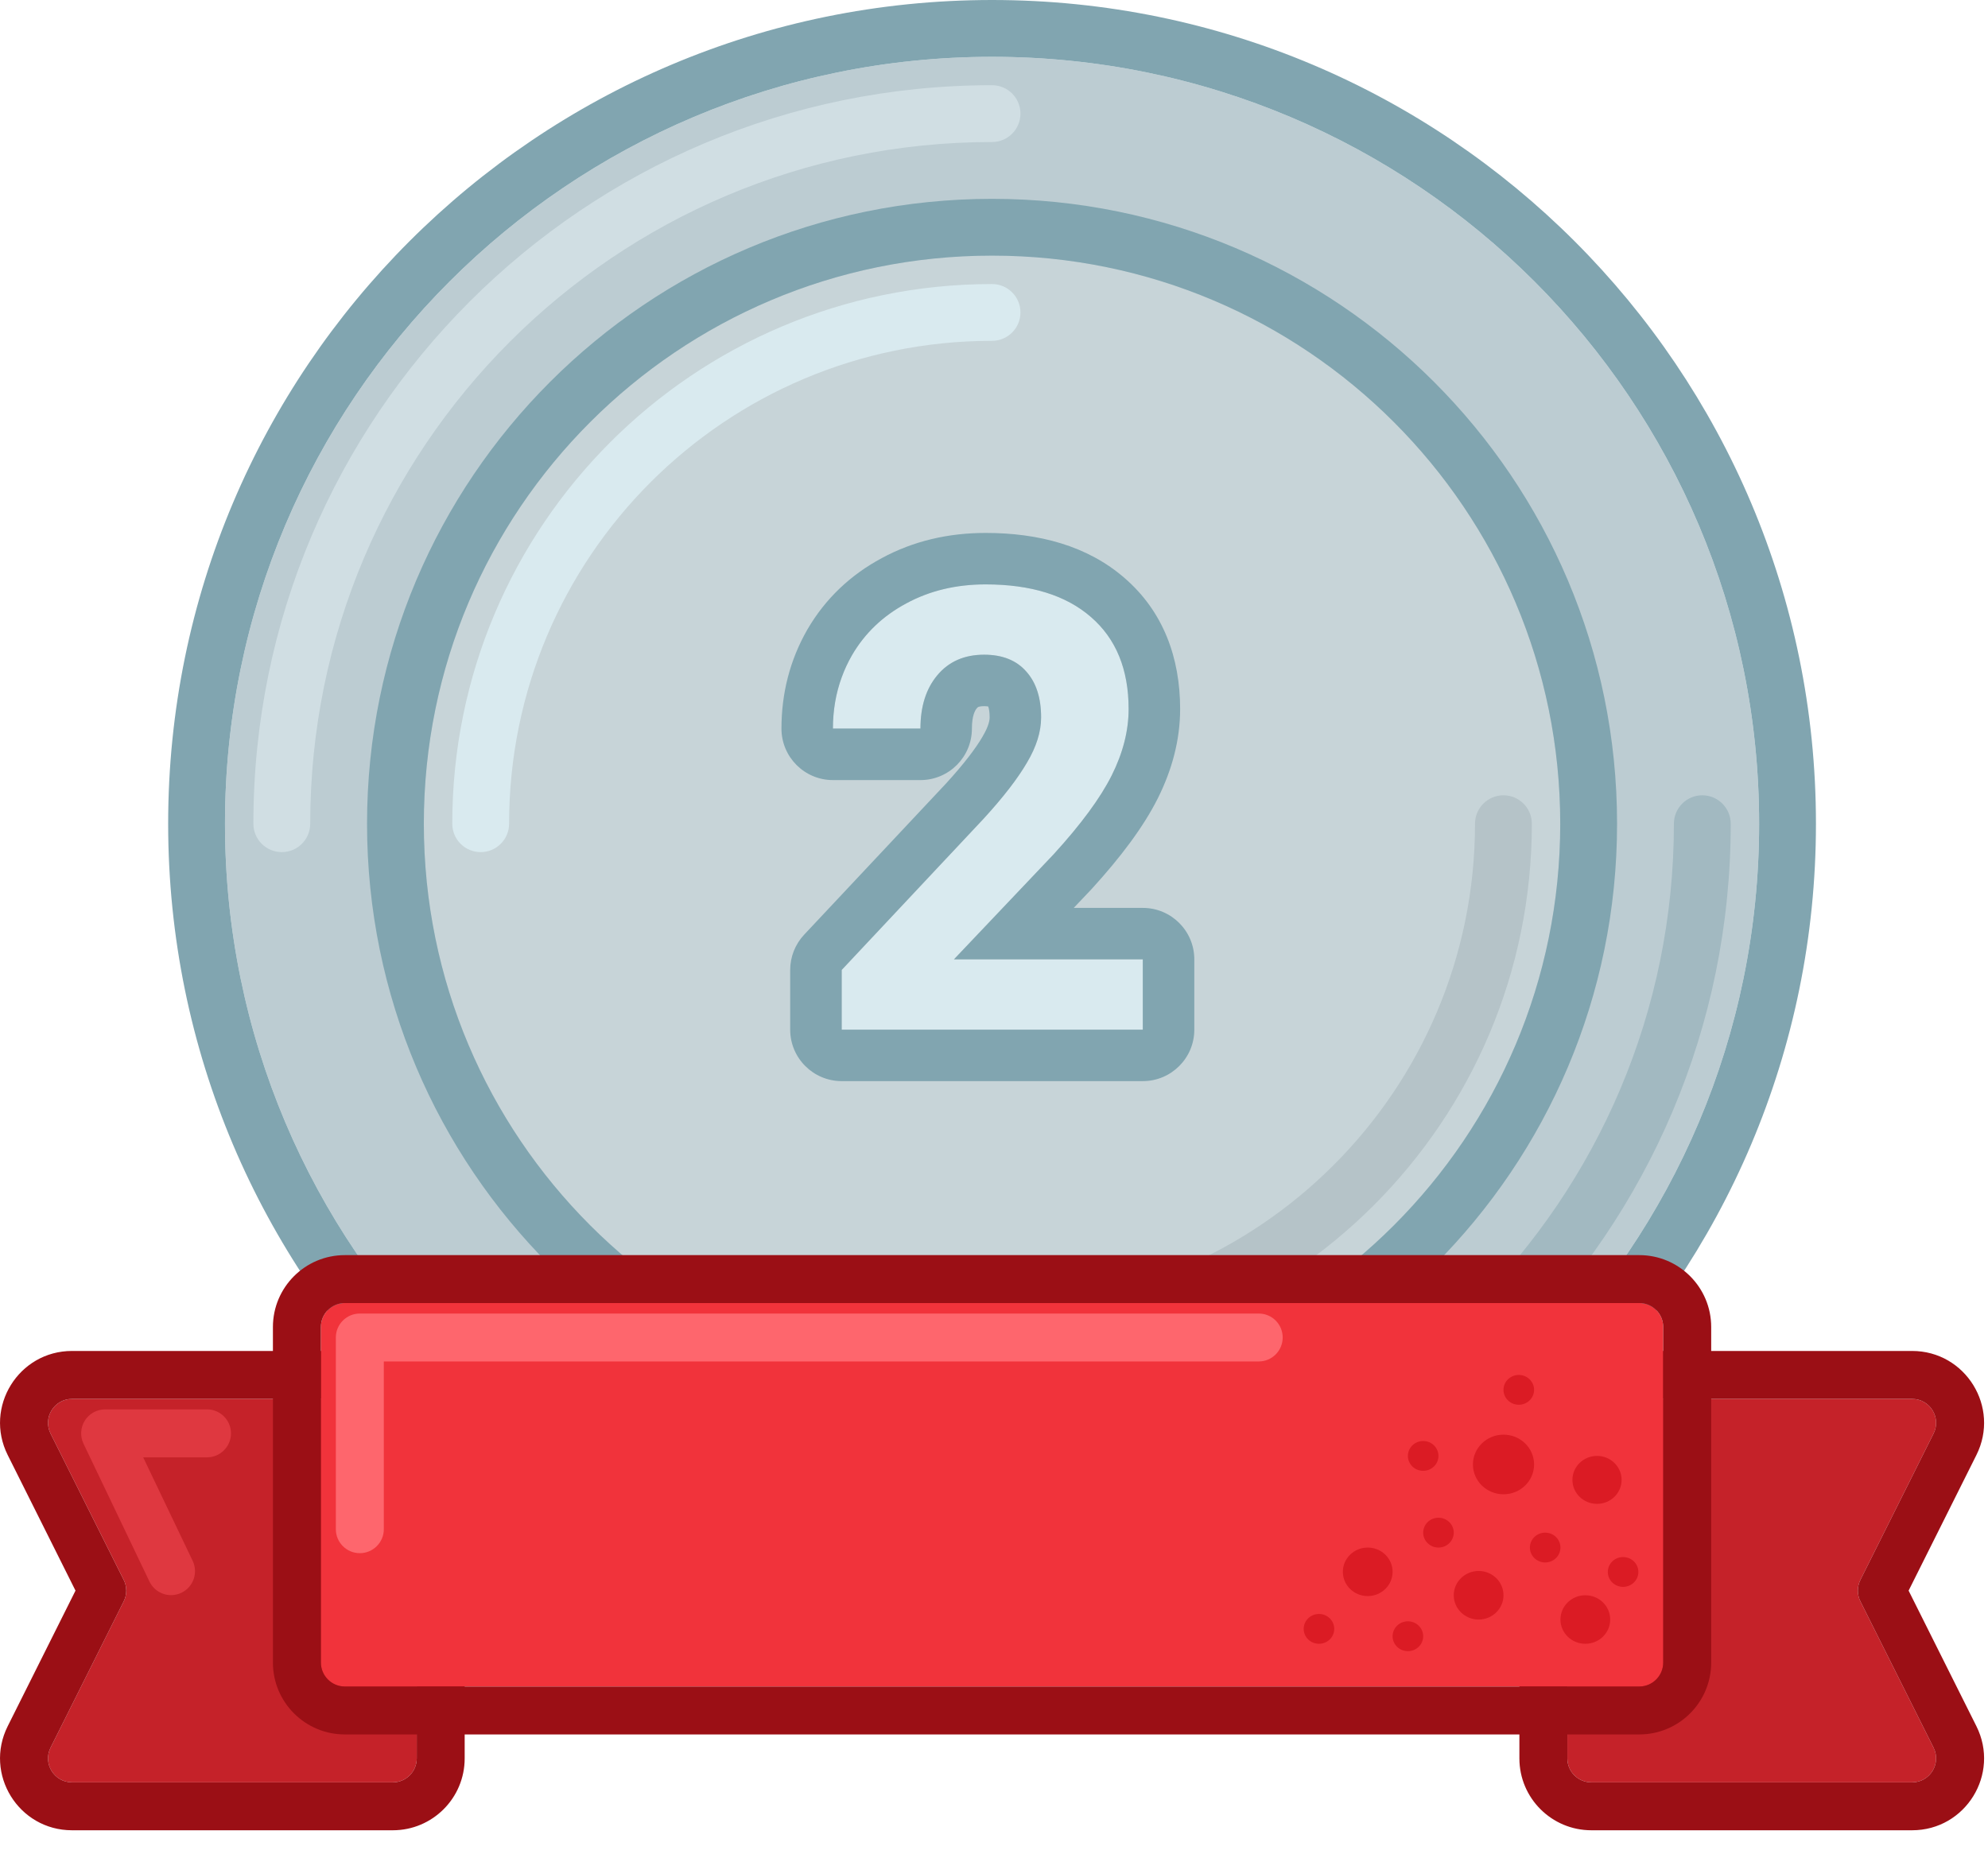 <svg width="46" height="43" viewBox="0 0 46 43" fill="none" xmlns="http://www.w3.org/2000/svg">
<path d="M40.704 19.064C40.704 28.866 32.757 36.813 22.955 36.813C13.152 36.813 5.206 28.866 5.206 19.064C5.206 9.261 13.152 1.315 22.955 1.315C32.757 1.315 40.704 9.261 40.704 19.064Z" fill="#BCCCD2"/>
<path fill-rule="evenodd" clip-rule="evenodd" d="M42.019 19.064C42.019 29.593 33.483 38.128 22.955 38.128C12.426 38.128 3.891 29.593 3.891 19.064C3.891 8.535 12.426 0 22.955 0C33.483 0 42.019 8.535 42.019 19.064ZM22.955 36.813C32.757 36.813 40.704 28.866 40.704 19.064C40.704 9.261 32.757 1.315 22.955 1.315C13.152 1.315 5.206 9.261 5.206 19.064C5.206 28.866 13.152 36.813 22.955 36.813Z" fill="#81A5B0"/>
<path fill-rule="evenodd" clip-rule="evenodd" d="M6.521 19.721C6.157 19.721 5.863 19.427 5.863 19.064C5.863 9.624 13.515 1.972 22.955 1.972C23.318 1.972 23.612 2.266 23.612 2.629C23.612 2.993 23.318 3.287 22.955 3.287C14.242 3.287 7.178 10.35 7.178 19.064C7.178 19.427 6.884 19.721 6.521 19.721Z" fill="#D0DEE3"/>
<path fill-rule="evenodd" clip-rule="evenodd" d="M39.389 18.406C39.752 18.406 40.047 18.701 40.047 19.064C40.047 28.503 32.394 36.156 22.955 36.156C22.592 36.156 22.297 35.861 22.297 35.498C22.297 35.135 22.592 34.841 22.955 34.841C31.668 34.841 38.732 27.777 38.732 19.064C38.732 18.701 39.026 18.406 39.389 18.406Z" fill="#A2B9C1"/>
<path d="M36.102 19.064C36.102 26.325 30.216 32.211 22.955 32.211C15.694 32.211 9.807 26.325 9.807 19.064C9.807 11.803 15.694 5.916 22.955 5.916C30.216 5.916 36.102 11.803 36.102 19.064Z" fill="#C7D4D8"/>
<path fill-rule="evenodd" clip-rule="evenodd" d="M37.417 19.064C37.417 27.051 30.942 33.526 22.955 33.526C14.968 33.526 8.493 27.051 8.493 19.064C8.493 11.077 14.968 4.602 22.955 4.602C30.942 4.602 37.417 11.077 37.417 19.064ZM22.955 32.211C30.216 32.211 36.102 26.325 36.102 19.064C36.102 11.803 30.216 5.916 22.955 5.916C15.694 5.916 9.807 11.803 9.807 19.064C9.807 26.325 15.694 32.211 22.955 32.211Z" fill="#81A5B0"/>
<path fill-rule="evenodd" clip-rule="evenodd" d="M22.955 30.239C29.127 30.239 34.13 25.236 34.13 19.064C34.13 18.701 34.425 18.406 34.788 18.406C35.151 18.406 35.445 18.701 35.445 19.064C35.445 25.962 29.853 31.554 22.955 31.554C22.592 31.554 22.297 31.26 22.297 30.896C22.297 30.534 22.592 30.239 22.955 30.239Z" fill="#B5C3C8"/>
<path fill-rule="evenodd" clip-rule="evenodd" d="M22.955 7.888C16.783 7.888 11.78 12.892 11.78 19.064C11.78 19.427 11.485 19.721 11.122 19.721C10.759 19.721 10.465 19.427 10.465 19.064C10.465 12.166 16.057 6.574 22.955 6.574C23.318 6.574 23.612 6.868 23.612 7.231C23.612 7.594 23.318 7.888 22.955 7.888Z" fill="#D9EAEF"/>
<path d="M2.863 36.565L1.17 33.178C0.986 32.809 1.254 32.376 1.666 32.376H9.089C9.395 32.376 9.643 32.624 9.643 32.93V40.696C9.643 41.002 9.395 41.25 9.089 41.25H1.666C1.254 41.25 0.986 40.816 1.17 40.447L2.863 37.061C2.941 36.905 2.941 36.721 2.863 36.565Z" fill="#C52229"/>
<path d="M43.047 36.565L44.74 33.178C44.924 32.809 44.656 32.376 44.244 32.376H36.822C36.515 32.376 36.267 32.624 36.267 32.93V40.696C36.267 41.002 36.515 41.25 36.822 41.25H44.244C44.656 41.25 44.924 40.816 44.74 40.447L43.047 37.061C42.969 36.905 42.969 36.721 43.047 36.565Z" fill="#C52229"/>
<path fill-rule="evenodd" clip-rule="evenodd" d="M1.747 36.813L0.178 33.674C-0.375 32.568 0.429 31.266 1.666 31.266H9.089C10.008 31.266 10.752 32.011 10.752 32.93V40.696C10.752 41.614 10.008 42.359 9.089 42.359H1.666C0.429 42.359 -0.375 41.058 0.178 39.951L1.747 36.813ZM44.163 36.813L45.732 33.674C46.285 32.568 45.481 31.266 44.244 31.266H36.822C35.903 31.266 35.157 32.011 35.157 32.93V40.696C35.157 41.614 35.903 42.359 36.822 42.359H44.244C45.481 42.359 46.285 41.058 45.732 39.951L44.163 36.813ZM44.74 33.178L43.047 36.565C42.969 36.721 42.969 36.905 43.047 37.061L44.74 40.447C44.924 40.816 44.656 41.25 44.244 41.25H36.822C36.515 41.25 36.267 41.002 36.267 40.696V32.93C36.267 32.624 36.515 32.376 36.822 32.376H44.244C44.656 32.376 44.924 32.809 44.74 33.178ZM1.17 33.178L2.863 36.565C2.941 36.721 2.941 36.905 2.863 37.061L1.17 40.447C0.986 40.816 1.254 41.25 1.666 41.25H9.089C9.395 41.25 9.643 41.002 9.643 40.696V32.93C9.643 32.624 9.395 32.376 9.089 32.376H1.666C1.254 32.376 0.986 32.809 1.17 33.178Z" fill="#9B0F15"/>
<path fill-rule="evenodd" clip-rule="evenodd" d="M1.963 32.877C2.065 32.716 2.242 32.618 2.433 32.618H4.79C5.096 32.618 5.345 32.867 5.345 33.173C5.345 33.479 5.096 33.728 4.79 33.728H3.313L4.458 36.123C4.59 36.399 4.474 36.73 4.197 36.863C3.921 36.995 3.59 36.878 3.458 36.602L1.932 33.412C1.85 33.24 1.862 33.038 1.963 32.877Z" fill="#DF3840"/>
<path d="M38.485 38.477V30.712C38.485 30.405 38.237 30.157 37.931 30.157L7.979 30.157C7.673 30.157 7.425 30.405 7.425 30.712L7.425 38.477C7.425 38.783 7.673 39.032 7.979 39.032L37.931 39.032C38.237 39.032 38.485 38.783 38.485 38.477Z" fill="#F1333B"/>
<path fill-rule="evenodd" clip-rule="evenodd" d="M39.595 30.712V38.477C39.595 39.396 38.85 40.141 37.931 40.141H7.979C7.06 40.141 6.315 39.396 6.315 38.477L6.315 30.712C6.315 29.793 7.06 29.048 7.979 29.048L37.931 29.048C38.85 29.048 39.595 29.793 39.595 30.712ZM38.485 30.712V38.477C38.485 38.783 38.237 39.032 37.931 39.032L7.979 39.032C7.673 39.032 7.425 38.783 7.425 38.477L7.425 30.712C7.425 30.405 7.673 30.157 7.979 30.157L37.931 30.157C38.237 30.157 38.485 30.405 38.485 30.712Z" fill="#9B0F15"/>
<path d="M36.953 34.805C36.639 34.805 36.384 34.556 36.384 34.25C36.384 33.944 36.639 33.695 36.953 33.695C37.267 33.695 37.522 33.944 37.522 34.25C37.522 34.556 37.267 34.805 36.953 34.805Z" fill="#DB1B24"/>
<path d="M34.789 34.583C34.399 34.583 34.082 34.274 34.082 33.893C34.082 33.512 34.399 33.203 34.789 33.203C35.18 33.203 35.497 33.512 35.497 33.893C35.497 34.274 35.18 34.583 34.789 34.583Z" fill="#DB1B24"/>
<path d="M35.753 36.161C35.558 36.161 35.4 36.006 35.4 35.816C35.4 35.625 35.558 35.471 35.753 35.471C35.949 35.471 36.107 35.625 36.107 35.816C36.107 36.006 35.949 36.161 35.753 36.161Z" fill="#DB1B24"/>
<path d="M35.143 32.511C34.948 32.511 34.789 32.357 34.789 32.166C34.789 31.976 34.948 31.821 35.143 31.821C35.338 31.821 35.497 31.976 35.497 32.166C35.497 32.357 35.338 32.511 35.143 32.511Z" fill="#DB1B24"/>
<path d="M33.284 35.816C33.089 35.816 32.931 35.661 32.931 35.471C32.931 35.28 33.089 35.126 33.284 35.126C33.48 35.126 33.638 35.28 33.638 35.471C33.638 35.661 33.48 35.816 33.284 35.816Z" fill="#DB1B24"/>
<path d="M32.931 34.04C32.735 34.04 32.577 33.886 32.577 33.695C32.577 33.505 32.735 33.35 32.931 33.35C33.126 33.35 33.284 33.505 33.284 33.695C33.284 33.886 33.126 34.04 32.931 34.04Z" fill="#DB1B24"/>
<path d="M30.519 38.043C30.324 38.043 30.166 37.889 30.166 37.698C30.166 37.508 30.324 37.353 30.519 37.353C30.715 37.353 30.873 37.508 30.873 37.698C30.873 37.889 30.715 38.043 30.519 38.043Z" fill="#DB1B24"/>
<path d="M37.556 36.726C37.361 36.726 37.203 36.571 37.203 36.381C37.203 36.19 37.361 36.036 37.556 36.036C37.752 36.036 37.91 36.19 37.91 36.381C37.91 36.571 37.752 36.726 37.556 36.726Z" fill="#DB1B24"/>
<path d="M34.214 37.482C33.896 37.482 33.638 37.23 33.638 36.92C33.638 36.61 33.896 36.358 34.214 36.358C34.532 36.358 34.789 36.61 34.789 36.92C34.789 37.23 34.532 37.482 34.214 37.482Z" fill="#DB1B24"/>
<path d="M36.683 38.043C36.365 38.043 36.107 37.792 36.107 37.482C36.107 37.171 36.365 36.92 36.683 36.92C37.001 36.92 37.258 37.171 37.258 37.482C37.258 37.792 37.001 38.043 36.683 38.043Z" fill="#DB1B24"/>
<path d="M31.648 36.939C31.33 36.939 31.072 36.688 31.072 36.377C31.072 36.067 31.33 35.816 31.648 35.816C31.965 35.816 32.223 36.067 32.223 36.377C32.223 36.688 31.965 36.939 31.648 36.939Z" fill="#DB1B24"/>
<path d="M32.577 38.214C32.382 38.214 32.223 38.059 32.223 37.869C32.223 37.678 32.382 37.523 32.577 37.523C32.772 37.523 32.931 37.678 32.931 37.869C32.931 38.059 32.772 38.214 32.577 38.214Z" fill="#DB1B24"/>
<path fill-rule="evenodd" clip-rule="evenodd" d="M7.771 30.954C7.771 30.648 8.02 30.4 8.326 30.4H29.126C29.432 30.4 29.68 30.648 29.68 30.954C29.68 31.261 29.432 31.509 29.126 31.509H8.881V35.392C8.881 35.698 8.632 35.946 8.326 35.946C8.02 35.946 7.771 35.698 7.771 35.392V30.954Z" fill="#FE666D"/>
<path d="M26.443 23.83H19.476V22.448L22.764 18.943C23.215 18.45 23.548 18.019 23.762 17.651C23.981 17.284 24.09 16.934 24.09 16.604C24.09 16.153 23.977 15.799 23.748 15.543C23.52 15.282 23.195 15.152 22.771 15.152C22.315 15.152 21.954 15.31 21.689 15.627C21.428 15.938 21.298 16.35 21.298 16.862H19.273C19.273 16.243 19.42 15.678 19.713 15.166C20.011 14.654 20.43 14.254 20.97 13.965C21.51 13.672 22.122 13.525 22.806 13.525C23.853 13.525 24.665 13.777 25.242 14.279C25.824 14.782 26.115 15.492 26.115 16.409C26.115 16.911 25.985 17.423 25.724 17.945C25.463 18.466 25.017 19.073 24.384 19.767L22.073 22.203H26.443V23.83Z" fill="#D9EAEF"/>
<path fill-rule="evenodd" clip-rule="evenodd" d="M27.635 23.83C27.635 24.488 27.101 25.021 26.443 25.021H19.476C18.818 25.021 18.284 24.488 18.284 23.83V22.448C18.284 22.145 18.4 21.853 18.607 21.632L21.89 18.133C22.31 17.674 22.579 17.316 22.733 17.052L22.738 17.042C22.879 16.805 22.899 16.666 22.899 16.604C22.899 16.477 22.883 16.402 22.871 16.366C22.869 16.36 22.867 16.354 22.865 16.35C22.846 16.347 22.816 16.343 22.771 16.343C22.682 16.343 22.645 16.358 22.637 16.362C22.632 16.364 22.629 16.366 22.626 16.368C22.622 16.371 22.614 16.378 22.603 16.391C22.564 16.438 22.489 16.557 22.489 16.862C22.489 17.52 21.956 18.054 21.298 18.054H19.273C18.615 18.054 18.082 17.52 18.082 16.862C18.082 16.046 18.278 15.275 18.679 14.574L18.683 14.567C19.096 13.858 19.678 13.305 20.405 12.916C21.137 12.519 21.948 12.334 22.806 12.334C24.034 12.334 25.161 12.629 26.023 13.379C26.916 14.152 27.307 15.22 27.307 16.409C27.307 17.124 27.12 17.817 26.79 18.477C26.459 19.138 25.931 19.838 25.264 20.57C25.259 20.576 25.253 20.581 25.248 20.587L24.845 21.012H26.443C27.101 21.012 27.635 21.545 27.635 22.203V23.83ZM22.073 22.203L24.384 19.767C25.017 19.073 25.463 18.466 25.724 17.945C25.985 17.423 26.115 16.911 26.115 16.409C26.115 15.492 25.824 14.782 25.242 14.279C24.665 13.777 23.853 13.525 22.806 13.525C22.122 13.525 21.51 13.672 20.97 13.965C20.43 14.254 20.011 14.654 19.713 15.166C19.62 15.329 19.541 15.497 19.478 15.671C19.341 16.043 19.273 16.44 19.273 16.862H21.298C21.298 16.35 21.428 15.938 21.689 15.627C21.954 15.31 22.315 15.152 22.771 15.152C23.195 15.152 23.52 15.282 23.748 15.543C23.977 15.799 24.09 16.153 24.09 16.604C24.09 16.934 23.981 17.284 23.762 17.651C23.548 18.019 23.215 18.45 22.764 18.943L19.476 22.448V23.83H26.443V22.203H22.073Z" fill="#81A5B0"/>
</svg>
